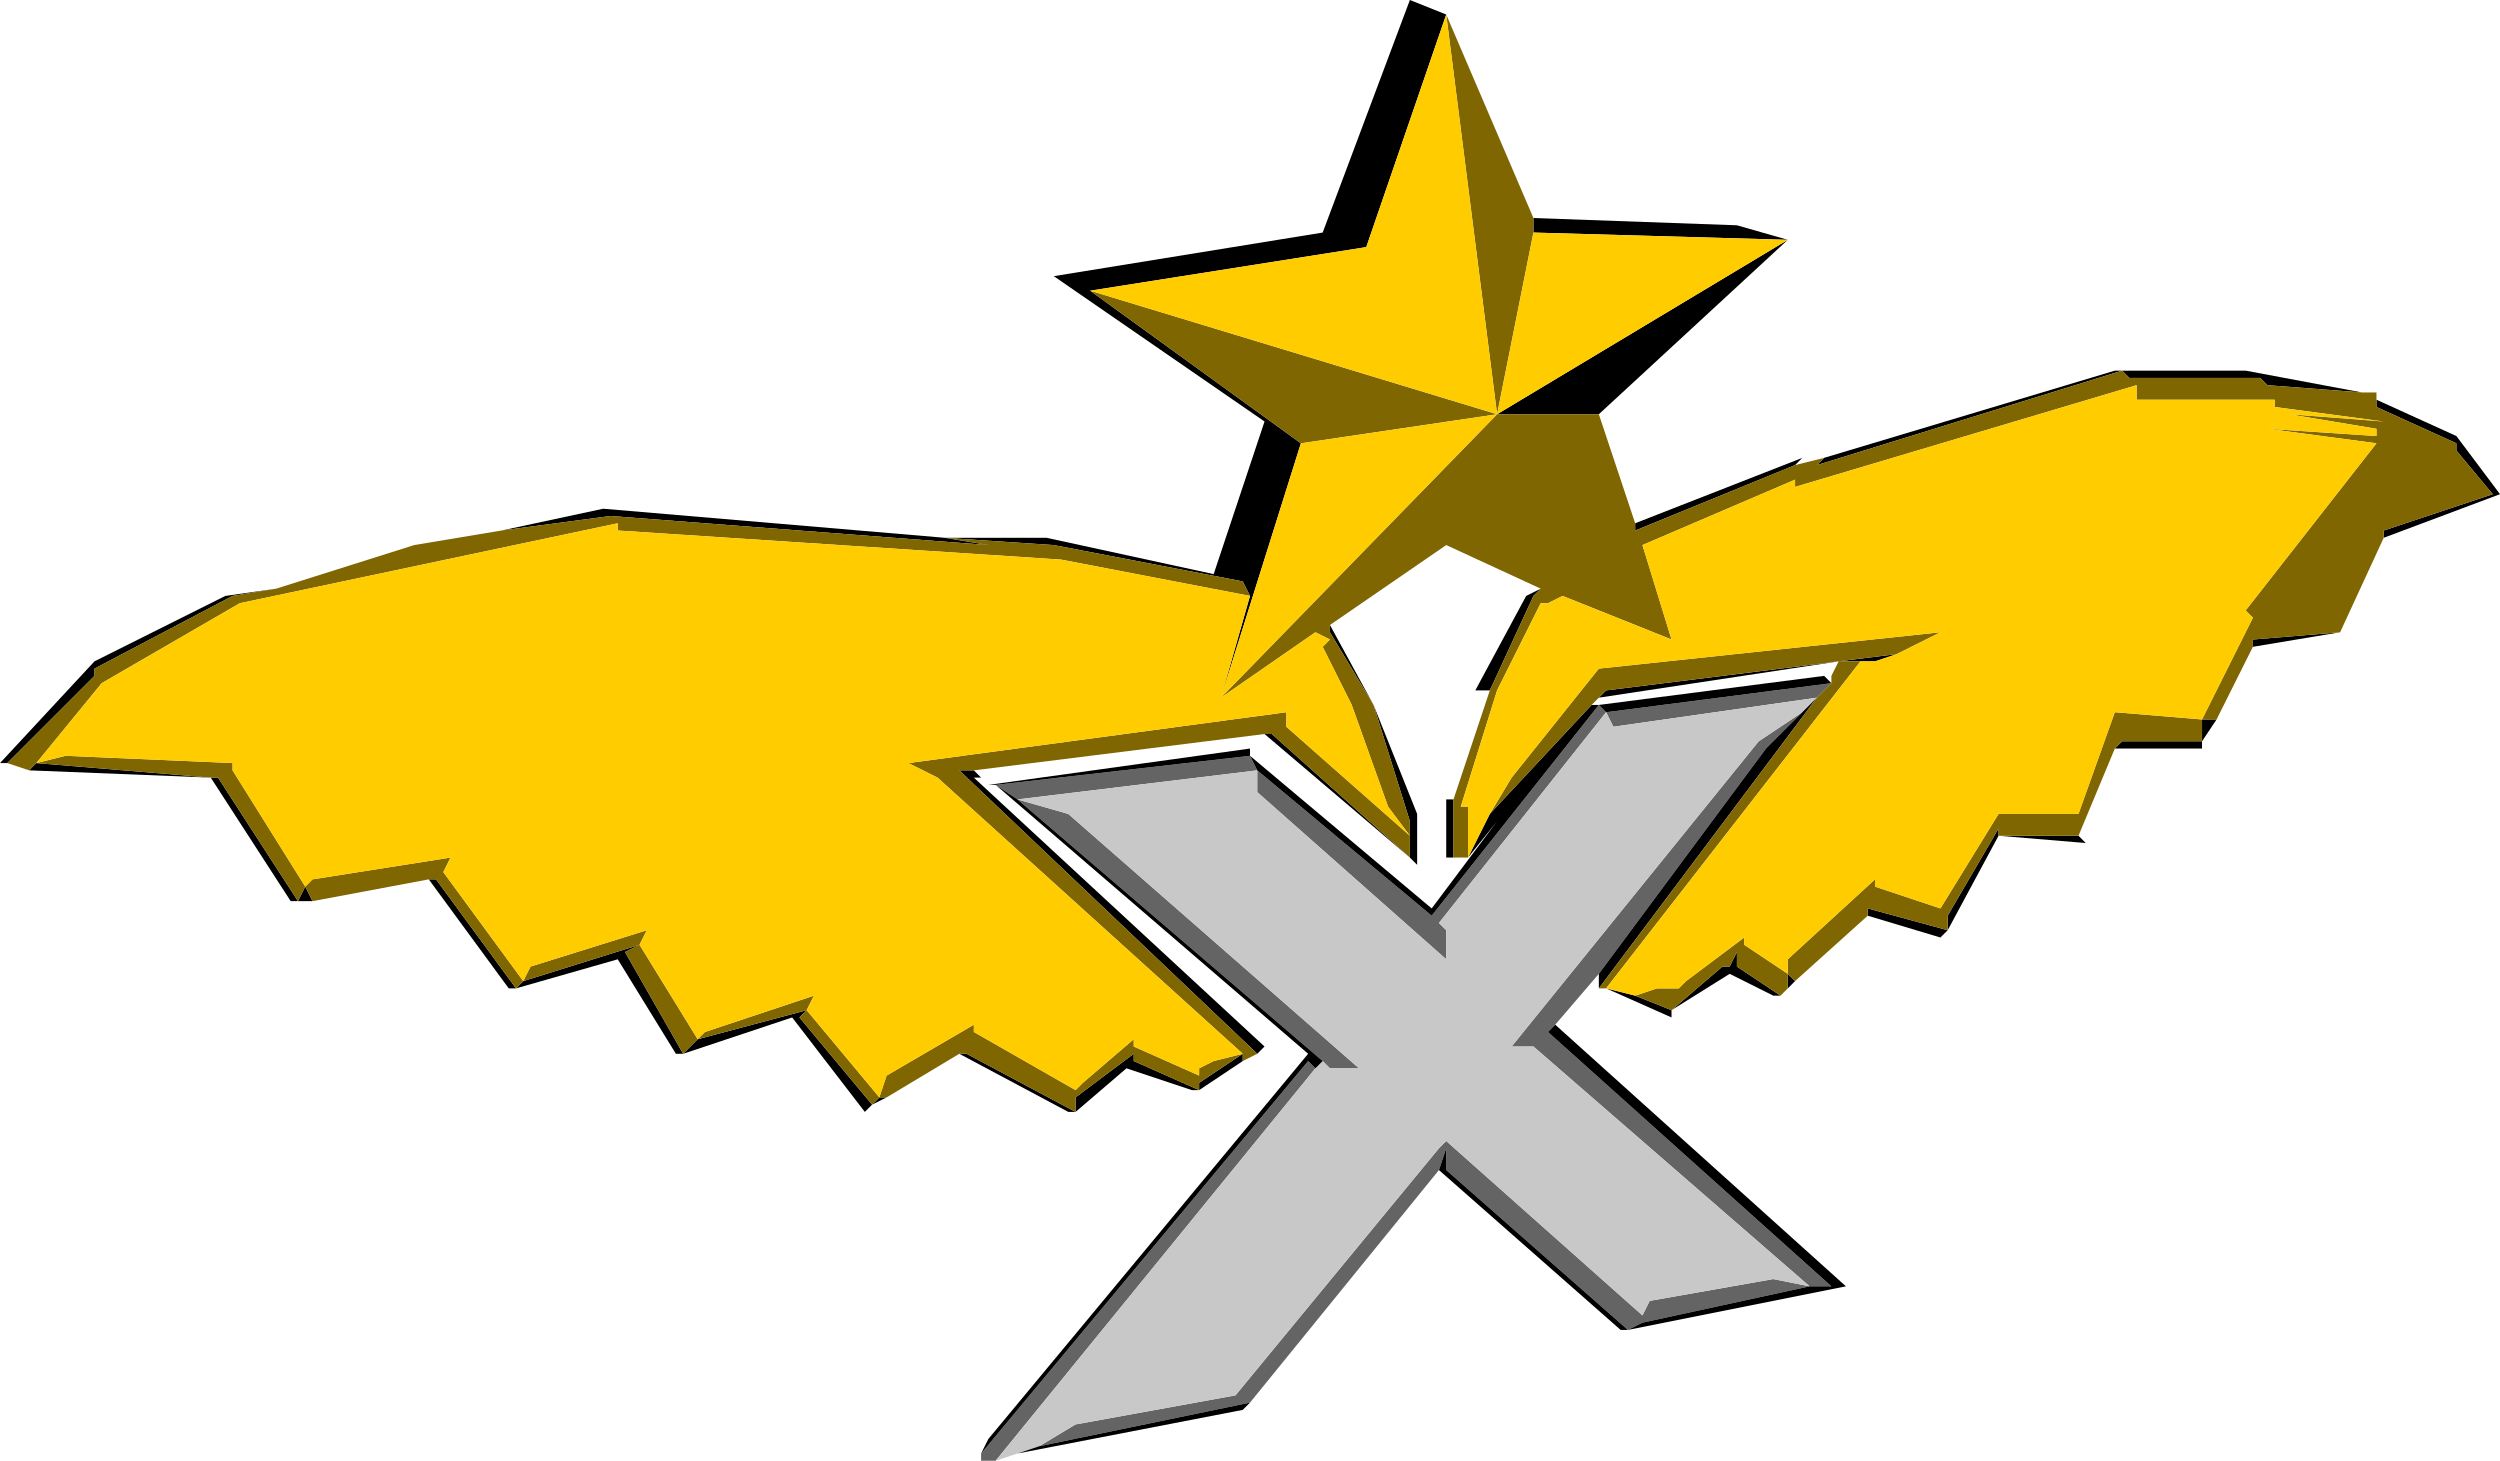<?xml version="1.0" encoding="UTF-8" standalone="no"?>
<svg xmlns:ffdec="https://www.free-decompiler.com/flash" xmlns:xlink="http://www.w3.org/1999/xlink" ffdec:objectType="shape" height="10.05px" width="17.2px" xmlns="http://www.w3.org/2000/svg">
  <g transform="matrix(1.0, 0.0, 0.0, 1.0, -0.05, -0.9)">
    <path d="M11.05 7.6 L10.75 7.95 10.7 8.0 12.65 9.75 12.5 9.75 11.35 10.0 11.25 10.05 10.0 8.95 10.0 8.8 9.95 8.95 8.65 10.55 7.2 10.85 7.45 10.7 8.55 10.5 9.95 8.8 10.0 8.75 11.35 9.95 11.4 9.85 12.25 9.7 12.5 9.75 10.6 8.1 10.45 8.1 12.15 6.0 12.45 5.8 12.2 6.05 11.05 7.6 M6.9 10.95 L6.8 10.95 6.8 10.9 9.05 8.2 9.1 8.25 6.9 10.95 M12.65 5.6 L12.55 5.7 11.15 5.9 11.1 5.8 9.95 7.25 10.0 7.3 10.0 7.5 8.7 6.35 8.7 6.2 7.05 6.4 7.4 6.5 9.4 8.25 9.2 8.25 9.15 8.2 7.05 6.4 6.9 6.3 8.65 6.1 8.7 6.2 9.9 7.2 11.05 5.75 11.1 5.8 12.65 5.6" fill="#646464" fill-rule="evenodd" stroke="none"/>
    <path d="M7.05 10.9 L6.9 10.95 9.1 8.25 9.15 8.2 9.2 8.25 9.4 8.25 7.4 6.5 7.05 6.4 8.7 6.2 8.7 6.35 10.0 7.5 10.0 7.3 9.95 7.25 11.1 5.8 11.15 5.9 12.55 5.7 12.45 5.8 12.15 6.0 10.45 8.1 10.6 8.1 12.5 9.75 12.25 9.7 11.4 9.85 11.35 9.95 10.0 8.75 9.95 8.8 8.55 10.5 7.45 10.7 7.2 10.85 7.05 10.9" fill="#c8c8c8" fill-rule="evenodd" stroke="none"/>
    <path d="M10.6 2.4 L12.0 2.45 12.35 2.55 11.05 3.75 10.35 3.75 12.35 2.55 10.6 2.5 10.6 2.4 M11.3 4.5 L12.45 4.05 12.4 4.1 11.3 4.55 11.3 4.5 M12.6 4.05 L14.6 3.45 14.65 3.45 15.5 3.45 16.3 3.6 15.65 3.55 15.6 3.5 14.7 3.5 14.65 3.45 12.55 4.1 12.6 4.05 M16.4 3.65 L16.95 3.9 17.25 4.3 16.45 4.6 16.45 4.55 17.2 4.3 16.95 4.0 16.95 3.95 16.4 3.7 16.4 3.65 M16.15 5.25 L15.55 5.35 15.55 5.3 16.15 5.25 M15.3 5.85 L15.2 6.0 15.2 6.05 14.6 6.05 14.65 6.0 15.2 6.0 15.2 5.85 15.3 5.85 M14.35 6.65 L14.4 6.7 13.8 6.65 13.45 7.3 13.4 7.35 12.9 7.2 12.9 7.15 13.45 7.3 13.45 7.2 13.8 6.6 13.8 6.65 14.35 6.65 M12.4 7.65 L12.35 7.7 12.35 7.6 12.4 7.65 M12.3 7.75 L12.25 7.75 11.95 7.6 11.55 7.85 11.55 7.9 11.1 7.7 11.3 7.75 11.55 7.85 11.9 7.55 11.95 7.55 12.0 7.45 12.0 7.55 12.3 7.75 M11.05 7.7 L11.05 7.6 12.2 6.05 12.45 5.8 12.55 5.7 11.05 7.7 M10.75 7.95 L12.75 9.75 11.25 10.05 11.2 10.05 9.95 8.95 10.0 8.8 10.0 8.95 11.25 10.05 11.35 10.0 12.5 9.75 12.65 9.75 10.7 8.0 10.75 7.95 M8.65 10.55 L8.6 10.6 7.05 10.9 7.2 10.85 8.65 10.55 M6.8 10.9 L6.85 10.8 9.05 8.15 6.9 6.3 6.85 6.3 8.65 6.05 8.65 6.1 9.9 7.15 10.35 6.55 10.15 6.8 10.3 6.5 11.0 5.75 11.05 5.75 12.6 5.55 12.65 5.6 11.1 5.8 11.05 5.75 9.9 7.2 8.7 6.2 8.65 6.1 6.9 6.3 7.05 6.4 9.15 8.2 9.1 8.25 9.05 8.2 6.8 10.9 M10.05 6.8 L10.0 6.8 10.0 6.4 10.05 6.4 10.05 6.8 M10.3 5.65 L10.2 5.65 10.55 5.0 10.65 4.95 10.6 5.0 10.3 5.65 M9.2 5.2 L9.5 5.75 9.8 6.5 9.8 6.85 9.75 6.8 8.75 5.95 8.8 5.95 9.75 6.8 9.75 6.65 9.75 6.55 9.5 5.75 9.2 5.25 9.2 5.2 M6.75 6.2 L6.8 6.25 6.75 6.25 8.75 8.1 8.7 8.15 6.65 6.2 6.75 6.2 M8.6 8.2 L8.3 8.4 8.25 8.4 7.8 8.25 7.45 8.55 7.4 8.55 6.65 8.15 6.7 8.15 7.45 8.55 7.45 8.45 7.85 8.15 7.85 8.2 8.3 8.4 8.3 8.35 8.6 8.15 8.6 8.2 M6.15 8.45 L6.05 8.5 6.0 8.55 5.5 7.9 4.75 8.15 4.7 8.15 4.3 7.5 3.6 7.7 3.55 7.7 3.0 6.95 3.05 6.95 3.6 7.7 3.65 7.65 4.45 7.4 4.35 7.45 4.75 8.15 4.85 8.05 5.6 7.85 5.55 7.9 6.05 8.5 6.1 8.45 6.15 8.45 M2.2 7.1 L2.1 7.1 2.05 7.1 1.5 6.25 0.25 6.2 0.3 6.15 1.5 6.25 1.55 6.25 2.1 7.1 2.15 7.0 2.2 7.1 M0.1 6.15 L0.05 6.15 0.7 5.45 1.6 5.0 1.95 4.95 1.65 5.0 0.7 5.5 0.7 5.55 0.1 6.15 M3.5 4.55 L4.2 4.4 6.55 4.6 7.25 4.6 8.4 4.85 8.75 3.8 7.3 2.8 9.15 2.5 9.75 0.9 10.0 1.0 9.45 2.6 7.55 2.9 9.0 3.95 8.45 5.7 8.65 5.0 8.6 4.9 7.3 4.65 6.55 4.6 6.85 4.65 4.25 4.45 3.5 4.55 M13.1 5.4 L12.95 5.45 12.85 5.45 12.7 5.45 13.1 5.4 M11.05 5.7 L11.1 5.65 12.7 5.45 11.05 5.7" fill="#000000" fill-rule="evenodd" stroke="none"/>
    <path d="M11.05 3.75 L11.3 4.5 11.3 4.55 12.4 4.1 12.6 4.05 12.55 4.1 14.65 3.45 14.7 3.5 15.6 3.5 15.65 3.55 16.3 3.6 16.4 3.6 16.4 3.65 16.4 3.7 16.95 3.95 16.95 4.0 17.2 4.3 16.45 4.55 16.45 4.6 16.15 5.25 15.55 5.3 15.55 5.35 15.3 5.85 15.2 5.85 15.2 6.0 14.65 6.0 14.6 6.05 14.35 6.65 13.8 6.65 13.8 6.6 13.45 7.2 13.45 7.3 12.9 7.15 12.9 7.2 12.4 7.65 12.35 7.6 12.35 7.7 12.3 7.75 12.0 7.55 12.0 7.45 11.95 7.55 11.9 7.55 11.55 7.85 11.3 7.75 11.45 7.7 11.6 7.7 11.65 7.65 12.05 7.35 12.05 7.4 12.35 7.6 12.35 7.5 12.95 6.95 12.95 7.0 13.4 7.15 13.8 6.5 14.35 6.5 14.6 5.8 15.2 5.85 15.55 5.15 15.5 5.1 16.4 3.95 15.65 3.85 16.4 3.9 16.4 3.85 15.8 3.75 16.45 3.8 15.7 3.7 15.7 3.65 14.75 3.65 14.75 3.55 12.4 4.25 12.4 4.2 11.35 4.65 11.55 5.3 10.8 5.0 10.7 5.05 10.65 5.05 10.35 5.65 10.1 6.45 10.15 6.45 10.15 6.8 10.05 6.8 10.05 6.4 10.3 5.65 10.6 5.0 10.65 4.95 10.0 4.65 9.2 5.2 9.2 5.25 9.5 5.75 9.75 6.55 9.75 6.65 9.6 6.45 9.35 5.75 9.15 5.35 9.2 5.3 9.1 5.25 8.45 5.7 10.35 3.75 11.05 3.75 M11.1 7.7 L11.05 7.7 12.55 5.7 12.65 5.6 12.65 5.55 12.7 5.45 12.85 5.45 11.1 7.7 M8.75 5.95 L6.75 6.2 6.65 6.2 8.7 8.15 8.6 8.2 8.6 8.15 8.3 8.35 8.3 8.4 7.85 8.2 7.85 8.15 7.45 8.45 7.45 8.55 6.7 8.15 6.65 8.15 6.15 8.45 6.1 8.45 6.05 8.5 5.55 7.9 5.6 7.85 4.85 8.05 4.75 8.15 4.35 7.45 4.45 7.4 3.65 7.65 3.6 7.7 3.05 6.95 3.0 6.95 2.2 7.1 2.15 7.0 2.1 7.1 1.55 6.25 1.5 6.25 0.3 6.15 0.25 6.2 0.1 6.15 0.7 5.55 0.7 5.5 1.65 5.0 1.95 4.95 2.9 4.65 3.5 4.55 4.25 4.45 6.85 4.65 6.55 4.6 7.3 4.65 8.6 4.9 8.65 5.0 7.35 4.75 4.3 4.55 4.3 4.5 1.7 5.05 0.75 5.6 0.3 6.15 0.5 6.1 1.65 6.15 1.65 6.2 2.15 7.0 2.2 6.95 3.15 6.8 3.1 6.9 3.65 7.65 3.7 7.55 4.5 7.3 4.45 7.4 4.85 8.05 4.9 8.0 5.65 7.75 5.6 7.85 6.1 8.45 6.15 8.3 6.75 7.95 6.75 8.0 7.45 8.4 7.5 8.35 7.85 8.05 7.85 8.1 8.3 8.3 8.3 8.25 8.4 8.2 8.6 8.15 6.5 6.25 6.3 6.15 8.9 5.8 8.9 5.9 9.75 6.65 9.75 6.8 8.8 5.95 8.75 5.95 M10.0 1.0 L10.6 2.4 10.6 2.5 10.35 3.75 9.0 3.95 7.55 2.9 10.35 3.75 10.0 1.0 M10.3 6.5 L10.45 6.25 11.05 5.5 13.4 5.25 13.1 5.4 12.7 5.45 11.1 5.65 11.05 5.7 11.0 5.75 10.3 6.5 M1.95 4.95 L3.5 4.55 1.95 4.95" fill="#7f6600" fill-rule="evenodd" stroke="none"/>
    <path d="M10.6 2.5 L12.35 2.55 10.35 3.75 10.6 2.5 M10.15 6.8 L10.15 6.45 10.1 6.45 10.35 5.65 10.65 5.05 10.7 5.05 10.8 5.0 11.55 5.3 11.35 4.65 12.4 4.2 12.4 4.25 14.75 3.55 14.75 3.65 15.7 3.65 15.7 3.7 16.45 3.8 15.8 3.75 16.4 3.85 16.4 3.9 15.65 3.85 16.4 3.95 15.5 5.1 15.55 5.15 15.2 5.85 14.6 5.8 14.35 6.5 13.8 6.5 13.4 7.15 12.95 7.0 12.95 6.95 12.35 7.5 12.35 7.6 12.05 7.4 12.05 7.35 11.65 7.65 11.6 7.7 11.45 7.7 11.3 7.75 11.1 7.7 12.85 5.45 12.95 5.45 13.1 5.4 13.4 5.25 11.05 5.5 10.45 6.25 10.3 6.5 10.15 6.8 M10.35 3.75 L7.55 2.9 9.45 2.6 10.0 1.0 10.35 3.75 8.45 5.7 9.1 5.25 9.2 5.3 9.15 5.35 9.35 5.75 9.6 6.45 9.75 6.65 8.9 5.9 8.9 5.8 6.3 6.15 6.5 6.25 8.6 8.15 8.4 8.2 8.3 8.25 8.3 8.3 7.85 8.1 7.85 8.05 7.5 8.35 7.45 8.4 6.75 8.0 6.75 7.95 6.15 8.3 6.1 8.45 5.6 7.85 5.65 7.75 4.9 8.0 4.85 8.05 4.45 7.4 4.5 7.3 3.7 7.55 3.65 7.65 3.1 6.9 3.15 6.8 2.2 6.95 2.15 7.0 1.65 6.2 1.65 6.15 0.5 6.1 0.3 6.15 0.75 5.6 1.7 5.05 4.3 4.5 4.3 4.55 7.35 4.75 8.65 5.0 8.45 5.7 9.0 3.95 10.35 3.75" fill="#ffcc00" fill-rule="evenodd" stroke="none"/>
  </g>
</svg>
